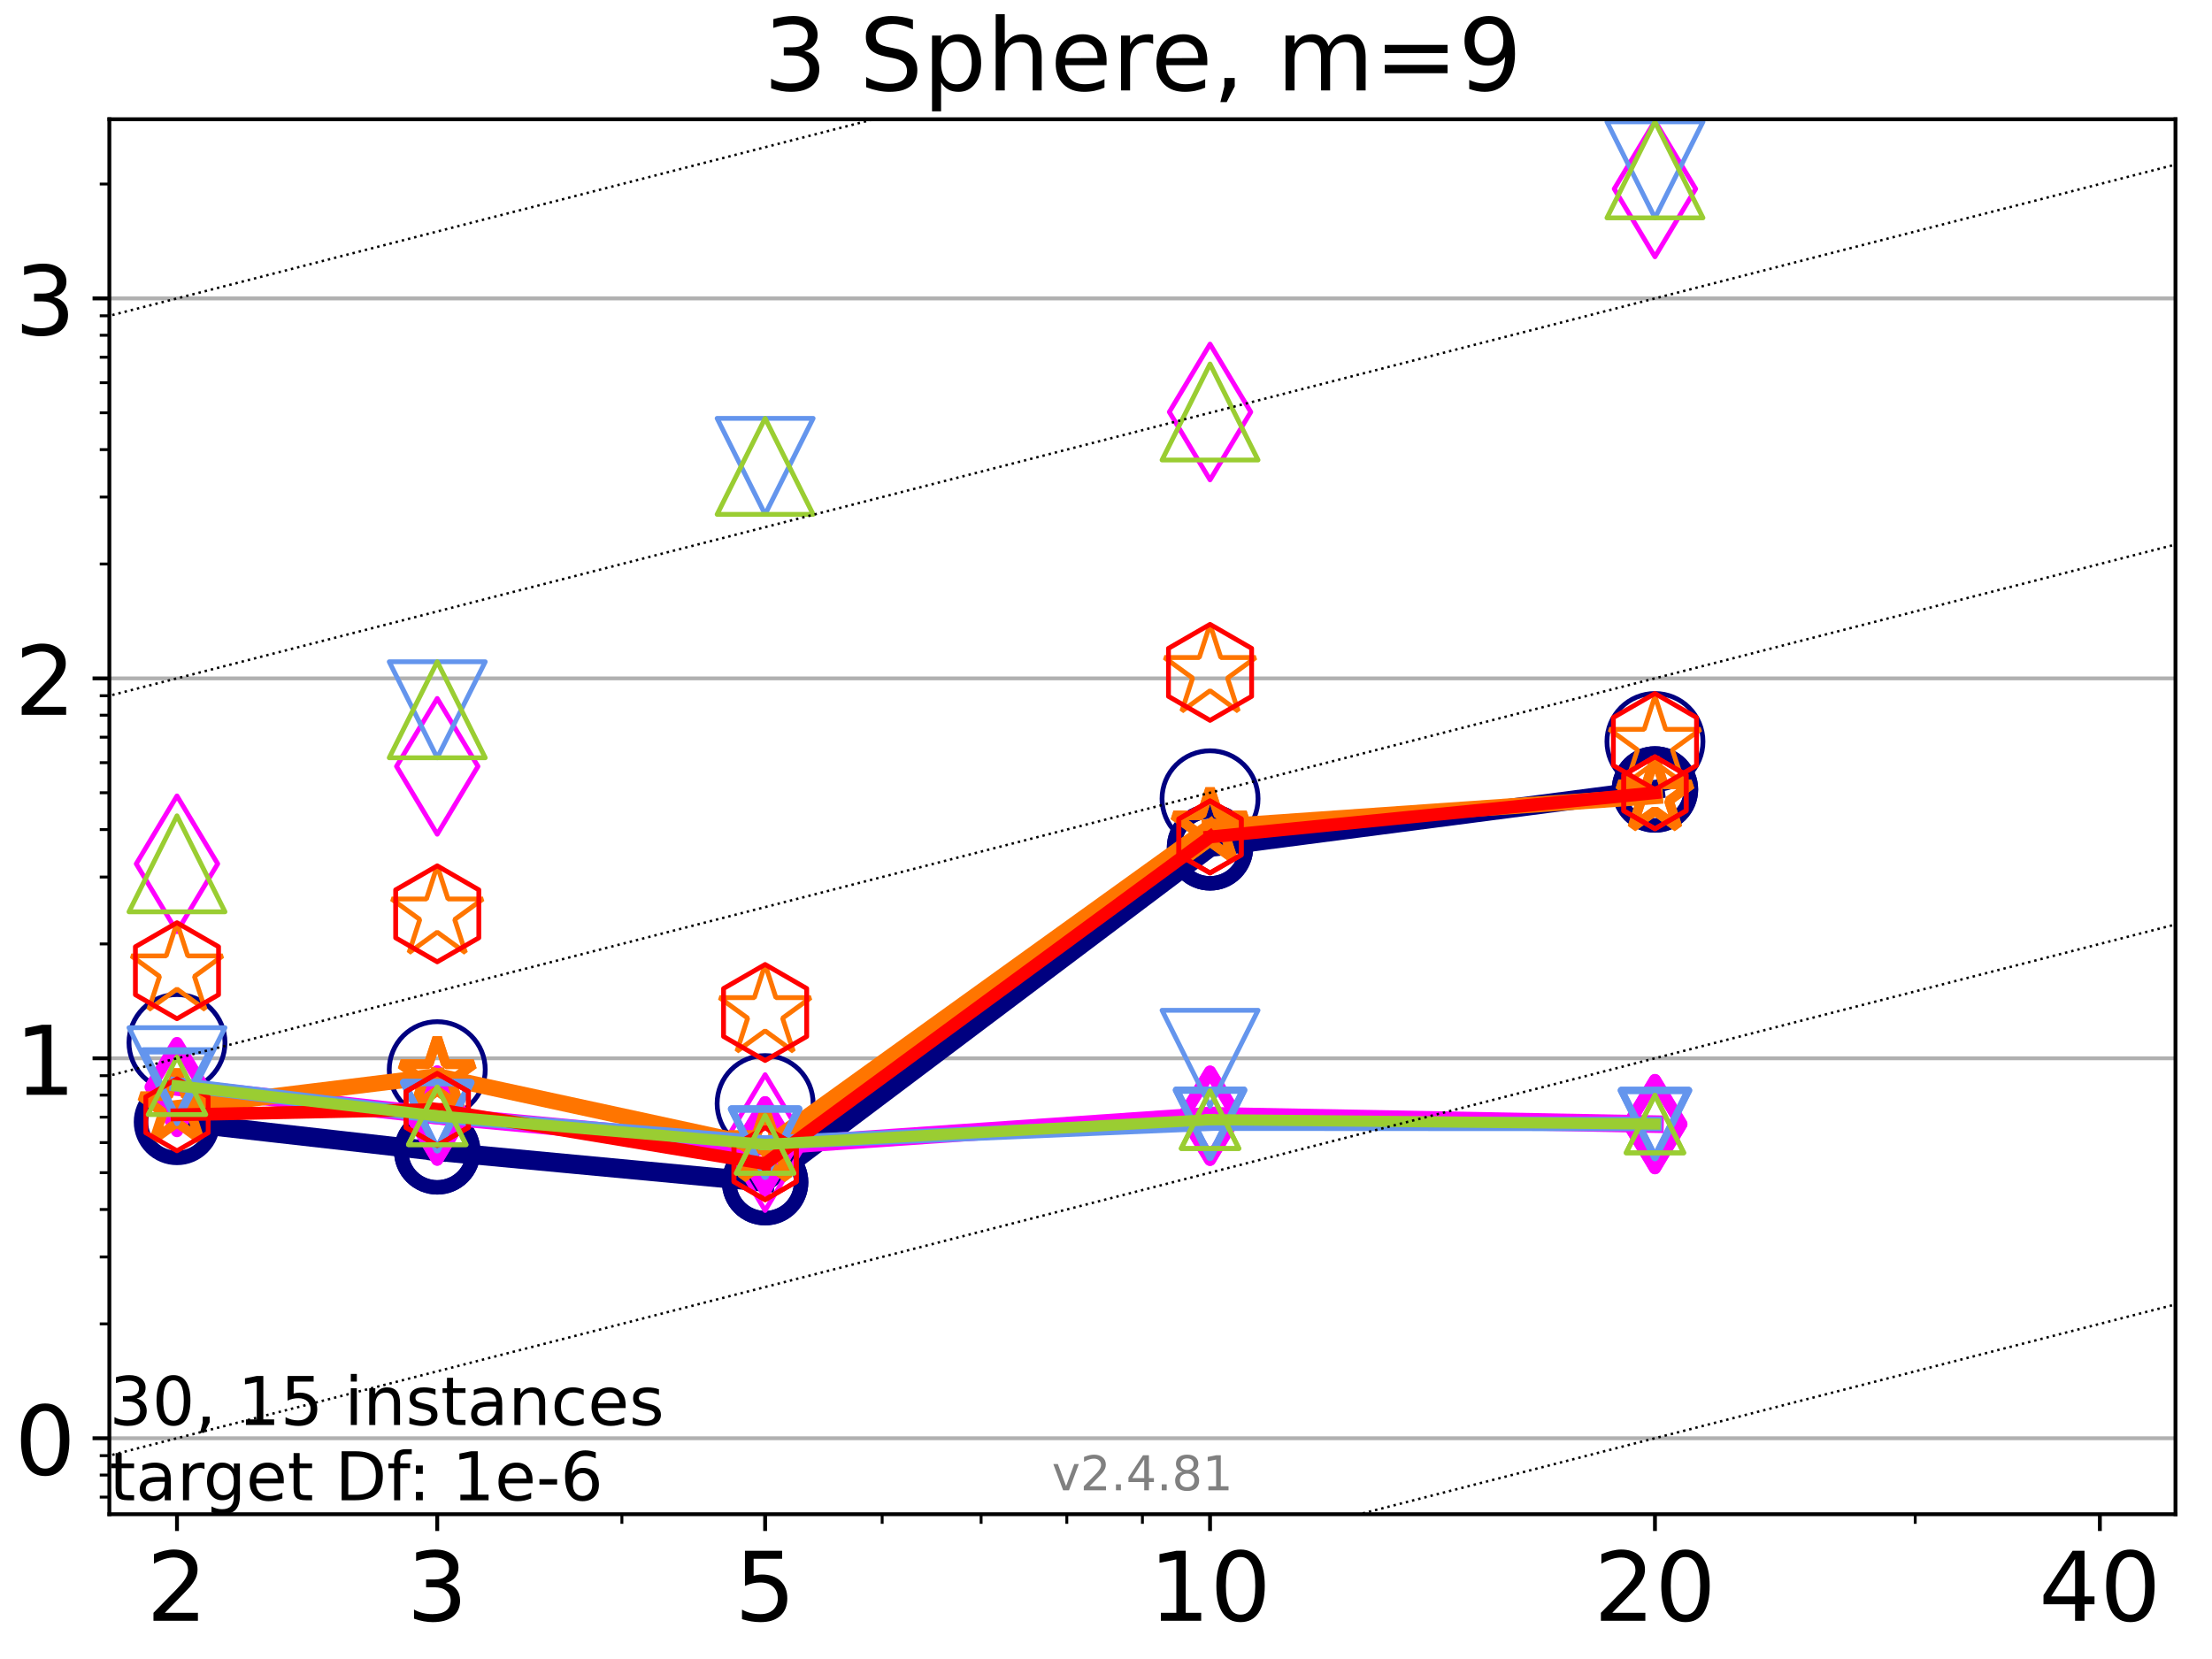 <?xml version="1.0" encoding="utf-8" standalone="no"?>
<!DOCTYPE svg PUBLIC "-//W3C//DTD SVG 1.1//EN"
  "http://www.w3.org/Graphics/SVG/1.1/DTD/svg11.dtd">
<!-- Created with matplotlib (https://matplotlib.org/) -->
<svg height="345.6pt" version="1.1" viewBox="0 0 460.8 345.6" width="460.8pt" xmlns="http://www.w3.org/2000/svg" xmlns:xlink="http://www.w3.org/1999/xlink">
 <defs>
  <style type="text/css">*{stroke-linecap:butt;stroke-linejoin:round;}</style>
 </defs>
 <g id="figure_1">
  <g id="patch_1">
   <path d="M 0 345.6 
L 460.8 345.6 
L 460.8 0 
L 0 0 
z
" style="fill:#ffffff;"/>
  </g>
  <g id="axes_1">
   <g id="patch_2">
    <path d="M 22.78 315.44 
L 453.192 315.44 
L 453.192 24.84 
L 22.78 24.84 
z
" style="fill:#ffffff;"/>
   </g>
   <g id="matplotlib.axis_1">
    <g id="xtick_1">
     <g id="line2d_1">
      <defs>
       <path d="M 0 0 
L 0 3.5 
" id="m323a5ed7ff" style="stroke:#000000;stroke-width:0.8;"/>
      </defs>
      <g>
       <use style="stroke:#000000;stroke-width:0.8;" x="36.868" xlink:href="#m323a5ed7ff" y="315.44"/>
      </g>
     </g>
     <g id="text_1">
      <!-- 2 -->
      <g transform="translate(30.506 337.637)scale(0.2 -0.2)">
       <defs>
        <path d="M 19.188 8.297 
L 53.609 8.297 
L 53.609 0 
L 7.328 0 
L 7.328 8.297 
Q 12.938 14.109 22.625 23.891 
Q 32.328 33.688 34.812 36.531 
Q 39.547 41.844 41.422 45.531 
Q 43.312 49.219 43.312 52.781 
Q 43.312 58.594 39.234 62.25 
Q 35.156 65.922 28.609 65.922 
Q 23.969 65.922 18.812 64.312 
Q 13.672 62.703 7.812 59.422 
L 7.812 69.391 
Q 13.766 71.781 18.938 73 
Q 24.125 74.219 28.422 74.219 
Q 39.75 74.219 46.484 68.547 
Q 53.219 62.891 53.219 53.422 
Q 53.219 48.922 51.531 44.891 
Q 49.859 40.875 45.406 35.406 
Q 44.188 33.984 37.641 27.219 
Q 31.109 20.453 19.188 8.297 
z
" id="DejaVuSans-50"/>
       </defs>
       <use xlink:href="#DejaVuSans-50"/>
      </g>
     </g>
    </g>
    <g id="xtick_2">
     <g id="line2d_2">
      <g>
       <use style="stroke:#000000;stroke-width:0.8;" x="91.085" xlink:href="#m323a5ed7ff" y="315.44"/>
      </g>
     </g>
     <g id="text_2">
      <!-- 3 -->
      <g transform="translate(84.723 337.637)scale(0.2 -0.2)">
       <defs>
        <path d="M 40.578 39.312 
Q 47.656 37.797 51.625 33 
Q 55.609 28.219 55.609 21.188 
Q 55.609 10.406 48.188 4.484 
Q 40.766 -1.422 27.094 -1.422 
Q 22.516 -1.422 17.656 -0.516 
Q 12.797 0.391 7.625 2.203 
L 7.625 11.719 
Q 11.719 9.328 16.594 8.109 
Q 21.484 6.891 26.812 6.891 
Q 36.078 6.891 40.938 10.547 
Q 45.797 14.203 45.797 21.188 
Q 45.797 27.641 41.281 31.266 
Q 36.766 34.906 28.719 34.906 
L 20.219 34.906 
L 20.219 43.016 
L 29.109 43.016 
Q 36.375 43.016 40.234 45.922 
Q 44.094 48.828 44.094 54.297 
Q 44.094 59.906 40.109 62.906 
Q 36.141 65.922 28.719 65.922 
Q 24.656 65.922 20.016 65.031 
Q 15.375 64.156 9.812 62.312 
L 9.812 71.094 
Q 15.438 72.656 20.344 73.438 
Q 25.25 74.219 29.594 74.219 
Q 40.828 74.219 47.359 69.109 
Q 53.906 64.016 53.906 55.328 
Q 53.906 49.266 50.438 45.094 
Q 46.969 40.922 40.578 39.312 
z
" id="DejaVuSans-51"/>
       </defs>
       <use xlink:href="#DejaVuSans-51"/>
      </g>
     </g>
    </g>
    <g id="xtick_3">
     <g id="line2d_3">
      <g>
       <use style="stroke:#000000;stroke-width:0.8;" x="159.39" xlink:href="#m323a5ed7ff" y="315.44"/>
      </g>
     </g>
     <g id="text_3">
      <!-- 5 -->
      <g transform="translate(153.028 337.637)scale(0.2 -0.2)">
       <defs>
        <path d="M 10.797 72.906 
L 49.516 72.906 
L 49.516 64.594 
L 19.828 64.594 
L 19.828 46.734 
Q 21.969 47.469 24.109 47.828 
Q 26.266 48.188 28.422 48.188 
Q 40.625 48.188 47.75 41.5 
Q 54.891 34.812 54.891 23.391 
Q 54.891 11.625 47.562 5.094 
Q 40.234 -1.422 26.906 -1.422 
Q 22.312 -1.422 17.547 -0.641 
Q 12.797 0.141 7.719 1.703 
L 7.719 11.625 
Q 12.109 9.234 16.797 8.062 
Q 21.484 6.891 26.703 6.891 
Q 35.156 6.891 40.078 11.328 
Q 45.016 15.766 45.016 23.391 
Q 45.016 31 40.078 35.438 
Q 35.156 39.891 26.703 39.891 
Q 22.75 39.891 18.812 39.016 
Q 14.891 38.141 10.797 36.281 
z
" id="DejaVuSans-53"/>
       </defs>
       <use xlink:href="#DejaVuSans-53"/>
      </g>
     </g>
    </g>
    <g id="xtick_4">
     <g id="line2d_4">
      <g>
       <use style="stroke:#000000;stroke-width:0.8;" x="252.074" xlink:href="#m323a5ed7ff" y="315.44"/>
      </g>
     </g>
     <g id="text_4">
      <!-- 10 -->
      <g transform="translate(239.349 337.637)scale(0.2 -0.2)">
       <defs>
        <path d="M 12.406 8.297 
L 28.516 8.297 
L 28.516 63.922 
L 10.984 60.406 
L 10.984 69.391 
L 28.422 72.906 
L 38.281 72.906 
L 38.281 8.297 
L 54.391 8.297 
L 54.391 0 
L 12.406 0 
z
" id="DejaVuSans-49"/>
        <path d="M 31.781 66.406 
Q 24.172 66.406 20.328 58.906 
Q 16.5 51.422 16.5 36.375 
Q 16.5 21.391 20.328 13.891 
Q 24.172 6.391 31.781 6.391 
Q 39.453 6.391 43.281 13.891 
Q 47.125 21.391 47.125 36.375 
Q 47.125 51.422 43.281 58.906 
Q 39.453 66.406 31.781 66.406 
z
M 31.781 74.219 
Q 44.047 74.219 50.516 64.516 
Q 56.984 54.828 56.984 36.375 
Q 56.984 17.969 50.516 8.266 
Q 44.047 -1.422 31.781 -1.422 
Q 19.531 -1.422 13.062 8.266 
Q 6.594 17.969 6.594 36.375 
Q 6.594 54.828 13.062 64.516 
Q 19.531 74.219 31.781 74.219 
z
" id="DejaVuSans-48"/>
       </defs>
       <use xlink:href="#DejaVuSans-49"/>
       <use x="63.623" xlink:href="#DejaVuSans-48"/>
      </g>
     </g>
    </g>
    <g id="xtick_5">
     <g id="line2d_5">
      <g>
       <use style="stroke:#000000;stroke-width:0.8;" x="344.758" xlink:href="#m323a5ed7ff" y="315.44"/>
      </g>
     </g>
     <g id="text_5">
      <!-- 20 -->
      <g transform="translate(332.033 337.637)scale(0.2 -0.2)">
       <use xlink:href="#DejaVuSans-50"/>
       <use x="63.623" xlink:href="#DejaVuSans-48"/>
      </g>
     </g>
    </g>
    <g id="xtick_6">
     <g id="line2d_6">
      <g>
       <use style="stroke:#000000;stroke-width:0.8;" x="437.443" xlink:href="#m323a5ed7ff" y="315.44"/>
      </g>
     </g>
     <g id="text_6">
      <!-- 40 -->
      <g transform="translate(424.718 337.637)scale(0.2 -0.2)">
       <defs>
        <path d="M 37.797 64.312 
L 12.891 25.391 
L 37.797 25.391 
z
M 35.203 72.906 
L 47.609 72.906 
L 47.609 25.391 
L 58.016 25.391 
L 58.016 17.188 
L 47.609 17.188 
L 47.609 0 
L 37.797 0 
L 37.797 17.188 
L 4.891 17.188 
L 4.891 26.703 
z
" id="DejaVuSans-52"/>
       </defs>
       <use xlink:href="#DejaVuSans-52"/>
       <use x="63.623" xlink:href="#DejaVuSans-48"/>
      </g>
     </g>
    </g>
    <g id="xtick_7">
     <g id="line2d_7">
      <defs>
       <path d="M 0 0 
L 0 2 
" id="mf426cc358d" style="stroke:#000000;stroke-width:0.6;"/>
      </defs>
      <g>
       <use style="stroke:#000000;stroke-width:0.6;" x="129.552" xlink:href="#mf426cc358d" y="315.44"/>
      </g>
     </g>
    </g>
    <g id="xtick_8">
     <g id="line2d_8">
      <g>
       <use style="stroke:#000000;stroke-width:0.6;" x="183.769" xlink:href="#mf426cc358d" y="315.44"/>
      </g>
     </g>
    </g>
    <g id="xtick_9">
     <g id="line2d_9">
      <g>
       <use style="stroke:#000000;stroke-width:0.6;" x="204.381" xlink:href="#mf426cc358d" y="315.44"/>
      </g>
     </g>
    </g>
    <g id="xtick_10">
     <g id="line2d_10">
      <g>
       <use style="stroke:#000000;stroke-width:0.6;" x="222.237" xlink:href="#mf426cc358d" y="315.44"/>
      </g>
     </g>
    </g>
    <g id="xtick_11">
     <g id="line2d_11">
      <g>
       <use style="stroke:#000000;stroke-width:0.6;" x="237.986" xlink:href="#mf426cc358d" y="315.44"/>
      </g>
     </g>
    </g>
    <g id="xtick_12">
     <g id="line2d_12">
      <g>
       <use style="stroke:#000000;stroke-width:0.6;" x="398.975" xlink:href="#mf426cc358d" y="315.44"/>
      </g>
     </g>
    </g>
   </g>
   <g id="matplotlib.axis_2">
    <g id="ytick_1">
     <g id="line2d_13">
      <path clip-path="url(#pbd80952f39)" d="M 22.78 299.61 
L 453.192 299.61 
" style="fill:none;stroke:#b0b0b0;stroke-linecap:square;stroke-width:0.8;"/>
     </g>
     <g id="line2d_14">
      <defs>
       <path d="M 0 0 
L -3.5 0 
" id="m8d341c48cf" style="stroke:#000000;stroke-width:0.8;"/>
      </defs>
      <g>
       <use style="stroke:#000000;stroke-width:0.8;" x="22.78" xlink:href="#m8d341c48cf" y="299.61"/>
      </g>
     </g>
     <g id="text_7">
      <!-- 0 -->
      <g transform="translate(3.055 307.209)scale(0.2 -0.2)">
       <use xlink:href="#DejaVuSans-48"/>
      </g>
     </g>
    </g>
    <g id="ytick_2">
     <g id="line2d_15">
      <path clip-path="url(#pbd80952f39)" d="M 22.78 220.462 
L 453.192 220.462 
" style="fill:none;stroke:#b0b0b0;stroke-linecap:square;stroke-width:0.8;"/>
     </g>
     <g id="line2d_16">
      <g>
       <use style="stroke:#000000;stroke-width:0.8;" x="22.78" xlink:href="#m8d341c48cf" y="220.462"/>
      </g>
     </g>
     <g id="text_8">
      <!-- 1 -->
      <g transform="translate(3.055 228.06)scale(0.2 -0.2)">
       <use xlink:href="#DejaVuSans-49"/>
      </g>
     </g>
    </g>
    <g id="ytick_3">
     <g id="line2d_17">
      <path clip-path="url(#pbd80952f39)" d="M 22.78 141.314 
L 453.192 141.314 
" style="fill:none;stroke:#b0b0b0;stroke-linecap:square;stroke-width:0.8;"/>
     </g>
     <g id="line2d_18">
      <g>
       <use style="stroke:#000000;stroke-width:0.8;" x="22.78" xlink:href="#m8d341c48cf" y="141.314"/>
      </g>
     </g>
     <g id="text_9">
      <!-- 2 -->
      <g transform="translate(3.055 148.912)scale(0.2 -0.2)">
       <use xlink:href="#DejaVuSans-50"/>
      </g>
     </g>
    </g>
    <g id="ytick_4">
     <g id="line2d_19">
      <path clip-path="url(#pbd80952f39)" d="M 22.78 62.165 
L 453.192 62.165 
" style="fill:none;stroke:#b0b0b0;stroke-linecap:square;stroke-width:0.8;"/>
     </g>
     <g id="line2d_20">
      <g>
       <use style="stroke:#000000;stroke-width:0.8;" x="22.78" xlink:href="#m8d341c48cf" y="62.165"/>
      </g>
     </g>
     <g id="text_10">
      <!-- 3 -->
      <g transform="translate(3.055 69.764)scale(0.2 -0.2)">
       <use xlink:href="#DejaVuSans-51"/>
      </g>
     </g>
    </g>
    <g id="ytick_5">
     <g id="line2d_21">
      <defs>
       <path d="M 0 0 
L -2 0 
" id="me64c5ce3df" style="stroke:#000000;stroke-width:0.6;"/>
      </defs>
      <g>
       <use style="stroke:#000000;stroke-width:0.6;" x="22.78" xlink:href="#me64c5ce3df" y="311.871"/>
      </g>
     </g>
    </g>
    <g id="ytick_6">
     <g id="line2d_22">
      <g>
       <use style="stroke:#000000;stroke-width:0.6;" x="22.78" xlink:href="#me64c5ce3df" y="307.281"/>
      </g>
     </g>
    </g>
    <g id="ytick_7">
     <g id="line2d_23">
      <g>
       <use style="stroke:#000000;stroke-width:0.6;" x="22.78" xlink:href="#me64c5ce3df" y="303.232"/>
      </g>
     </g>
    </g>
    <g id="ytick_8">
     <g id="line2d_24">
      <g>
       <use style="stroke:#000000;stroke-width:0.6;" x="22.78" xlink:href="#me64c5ce3df" y="275.784"/>
      </g>
     </g>
    </g>
    <g id="ytick_9">
     <g id="line2d_25">
      <g>
       <use style="stroke:#000000;stroke-width:0.6;" x="22.78" xlink:href="#me64c5ce3df" y="261.847"/>
      </g>
     </g>
    </g>
    <g id="ytick_10">
     <g id="line2d_26">
      <g>
       <use style="stroke:#000000;stroke-width:0.6;" x="22.78" xlink:href="#me64c5ce3df" y="251.958"/>
      </g>
     </g>
    </g>
    <g id="ytick_11">
     <g id="line2d_27">
      <g>
       <use style="stroke:#000000;stroke-width:0.6;" x="22.78" xlink:href="#me64c5ce3df" y="244.288"/>
      </g>
     </g>
    </g>
    <g id="ytick_12">
     <g id="line2d_28">
      <g>
       <use style="stroke:#000000;stroke-width:0.6;" x="22.78" xlink:href="#me64c5ce3df" y="238.021"/>
      </g>
     </g>
    </g>
    <g id="ytick_13">
     <g id="line2d_29">
      <g>
       <use style="stroke:#000000;stroke-width:0.6;" x="22.78" xlink:href="#me64c5ce3df" y="232.722"/>
      </g>
     </g>
    </g>
    <g id="ytick_14">
     <g id="line2d_30">
      <g>
       <use style="stroke:#000000;stroke-width:0.6;" x="22.78" xlink:href="#me64c5ce3df" y="228.132"/>
      </g>
     </g>
    </g>
    <g id="ytick_15">
     <g id="line2d_31">
      <g>
       <use style="stroke:#000000;stroke-width:0.6;" x="22.78" xlink:href="#me64c5ce3df" y="224.084"/>
      </g>
     </g>
    </g>
    <g id="ytick_16">
     <g id="line2d_32">
      <g>
       <use style="stroke:#000000;stroke-width:0.6;" x="22.78" xlink:href="#me64c5ce3df" y="196.636"/>
      </g>
     </g>
    </g>
    <g id="ytick_17">
     <g id="line2d_33">
      <g>
       <use style="stroke:#000000;stroke-width:0.6;" x="22.78" xlink:href="#me64c5ce3df" y="182.699"/>
      </g>
     </g>
    </g>
    <g id="ytick_18">
     <g id="line2d_34">
      <g>
       <use style="stroke:#000000;stroke-width:0.6;" x="22.78" xlink:href="#me64c5ce3df" y="172.81"/>
      </g>
     </g>
    </g>
    <g id="ytick_19">
     <g id="line2d_35">
      <g>
       <use style="stroke:#000000;stroke-width:0.6;" x="22.78" xlink:href="#me64c5ce3df" y="165.14"/>
      </g>
     </g>
    </g>
    <g id="ytick_20">
     <g id="line2d_36">
      <g>
       <use style="stroke:#000000;stroke-width:0.6;" x="22.78" xlink:href="#me64c5ce3df" y="158.873"/>
      </g>
     </g>
    </g>
    <g id="ytick_21">
     <g id="line2d_37">
      <g>
       <use style="stroke:#000000;stroke-width:0.6;" x="22.78" xlink:href="#me64c5ce3df" y="153.574"/>
      </g>
     </g>
    </g>
    <g id="ytick_22">
     <g id="line2d_38">
      <g>
       <use style="stroke:#000000;stroke-width:0.6;" x="22.78" xlink:href="#me64c5ce3df" y="148.984"/>
      </g>
     </g>
    </g>
    <g id="ytick_23">
     <g id="line2d_39">
      <g>
       <use style="stroke:#000000;stroke-width:0.6;" x="22.78" xlink:href="#me64c5ce3df" y="144.935"/>
      </g>
     </g>
    </g>
    <g id="ytick_24">
     <g id="line2d_40">
      <g>
       <use style="stroke:#000000;stroke-width:0.6;" x="22.78" xlink:href="#me64c5ce3df" y="117.488"/>
      </g>
     </g>
    </g>
    <g id="ytick_25">
     <g id="line2d_41">
      <g>
       <use style="stroke:#000000;stroke-width:0.6;" x="22.78" xlink:href="#me64c5ce3df" y="103.55"/>
      </g>
     </g>
    </g>
    <g id="ytick_26">
     <g id="line2d_42">
      <g>
       <use style="stroke:#000000;stroke-width:0.6;" x="22.78" xlink:href="#me64c5ce3df" y="93.662"/>
      </g>
     </g>
    </g>
    <g id="ytick_27">
     <g id="line2d_43">
      <g>
       <use style="stroke:#000000;stroke-width:0.6;" x="22.78" xlink:href="#me64c5ce3df" y="85.991"/>
      </g>
     </g>
    </g>
    <g id="ytick_28">
     <g id="line2d_44">
      <g>
       <use style="stroke:#000000;stroke-width:0.6;" x="22.78" xlink:href="#me64c5ce3df" y="79.724"/>
      </g>
     </g>
    </g>
    <g id="ytick_29">
     <g id="line2d_45">
      <g>
       <use style="stroke:#000000;stroke-width:0.6;" x="22.78" xlink:href="#me64c5ce3df" y="74.426"/>
      </g>
     </g>
    </g>
    <g id="ytick_30">
     <g id="line2d_46">
      <g>
       <use style="stroke:#000000;stroke-width:0.6;" x="22.78" xlink:href="#me64c5ce3df" y="69.836"/>
      </g>
     </g>
    </g>
    <g id="ytick_31">
     <g id="line2d_47">
      <g>
       <use style="stroke:#000000;stroke-width:0.6;" x="22.78" xlink:href="#me64c5ce3df" y="65.787"/>
      </g>
     </g>
    </g>
    <g id="ytick_32">
     <g id="line2d_48">
      <g>
       <use style="stroke:#000000;stroke-width:0.6;" x="22.78" xlink:href="#me64c5ce3df" y="38.339"/>
      </g>
     </g>
    </g>
   </g>
   <g id="line2d_49">
    <path clip-path="url(#pbd80952f39)" d="M 36.868 233.719 
L 91.085 239.851 
" style="fill:none;stroke:#000080;stroke-linecap:square;stroke-width:4;"/>
    <defs>
     <path d="M 0 7.5 
C 1.989 7.5 3.897 6.71 5.303 5.303 
C 6.71 3.897 7.5 1.989 7.5 0 
C 7.5 -1.989 6.71 -3.897 5.303 -5.303 
C 3.897 -6.71 1.989 -7.5 0 -7.5 
C -1.989 -7.5 -3.897 -6.71 -5.303 -5.303 
C -6.71 -3.897 -7.5 -1.989 -7.5 0 
C -7.5 1.989 -6.71 3.897 -5.303 5.303 
C -3.897 6.71 -1.989 7.5 0 7.5 
z
" id="m4b2f122327" style="stroke:#000080;stroke-width:3;"/>
    </defs>
    <g clip-path="url(#pbd80952f39)">
     <use style="fill-opacity:0;stroke:#000080;stroke-width:3;" x="36.868" xlink:href="#m4b2f122327" y="233.719"/>
     <use style="fill-opacity:0;stroke:#000080;stroke-width:3;" x="91.085" xlink:href="#m4b2f122327" y="239.851"/>
    </g>
   </g>
   <g id="line2d_50">
    <path clip-path="url(#pbd80952f39)" d="M 91.085 239.851 
L 159.39 246.269 
" style="fill:none;stroke:#000080;stroke-linecap:square;stroke-width:4;"/>
    <g clip-path="url(#pbd80952f39)">
     <use style="fill-opacity:0;stroke:#000080;stroke-width:3;" x="91.085" xlink:href="#m4b2f122327" y="239.851"/>
     <use style="fill-opacity:0;stroke:#000080;stroke-width:3;" x="159.39" xlink:href="#m4b2f122327" y="246.269"/>
    </g>
   </g>
   <g id="line2d_51">
    <path clip-path="url(#pbd80952f39)" d="M 159.39 246.269 
L 252.074 176.521 
" style="fill:none;stroke:#000080;stroke-linecap:square;stroke-width:4;"/>
    <g clip-path="url(#pbd80952f39)">
     <use style="fill-opacity:0;stroke:#000080;stroke-width:3;" x="159.39" xlink:href="#m4b2f122327" y="246.269"/>
     <use style="fill-opacity:0;stroke:#000080;stroke-width:3;" x="252.074" xlink:href="#m4b2f122327" y="176.521"/>
    </g>
   </g>
   <g id="line2d_52">
    <path clip-path="url(#pbd80952f39)" d="M 252.074 176.521 
L 344.758 164.455 
" style="fill:none;stroke:#000080;stroke-linecap:square;stroke-width:4;"/>
    <g clip-path="url(#pbd80952f39)">
     <use style="fill-opacity:0;stroke:#000080;stroke-width:3;" x="252.074" xlink:href="#m4b2f122327" y="176.521"/>
     <use style="fill-opacity:0;stroke:#000080;stroke-width:3;" x="344.758" xlink:href="#m4b2f122327" y="164.455"/>
    </g>
   </g>
   <g id="line2d_53">
    <path clip-path="url(#pbd80952f39)" d="M 344.758 164.455 
" style="fill:none;stroke:#000080;stroke-linecap:square;stroke-width:4;"/>
    <g clip-path="url(#pbd80952f39)">
     <use style="fill-opacity:0;stroke:#000080;stroke-width:3;" x="344.758" xlink:href="#m4b2f122327" y="164.455"/>
    </g>
   </g>
   <g id="line2d_54"/>
   <g id="line2d_55">
    <defs>
     <path d="M 0 10 
C 2.652 10 5.196 8.946 7.071 7.071 
C 8.946 5.196 10 2.652 10 0 
C 10 -2.652 8.946 -5.196 7.071 -7.071 
C 5.196 -8.946 2.652 -10 0 -10 
C -2.652 -10 -5.196 -8.946 -7.071 -7.071 
C -8.946 -5.196 -10 -2.652 -10 0 
C -10 2.652 -8.946 5.196 -7.071 7.071 
C -5.196 8.946 -2.652 10 0 10 
z
" id="m57fe10a2cf" style="stroke:#000080;"/>
    </defs>
    <g clip-path="url(#pbd80952f39)">
     <use style="fill-opacity:0;stroke:#000080;" x="36.868" xlink:href="#m57fe10a2cf" y="217.186"/>
     <use style="fill-opacity:0;stroke:#000080;" x="91.085" xlink:href="#m57fe10a2cf" y="222.834"/>
     <use style="fill-opacity:0;stroke:#000080;" x="159.39" xlink:href="#m57fe10a2cf" y="229.895"/>
     <use style="fill-opacity:0;stroke:#000080;" x="252.074" xlink:href="#m57fe10a2cf" y="166.4"/>
     <use style="fill-opacity:0;stroke:#000080;" x="344.758" xlink:href="#m57fe10a2cf" y="154.469"/>
    </g>
   </g>
   <g id="line2d_56">
    <path clip-path="url(#pbd80952f39)" d="M 36.868 226.455 
L 91.085 232.396 
" style="fill:none;stroke:#ff00ff;stroke-linecap:square;stroke-width:3.667;"/>
    <defs>
     <path d="M -0 9.192 
L 5.515 0 
L 0 -9.192 
L -5.515 -0 
z
" id="m598b00d237" style="stroke:#ff00ff;stroke-linejoin:miter;stroke-width:2.5;"/>
    </defs>
    <g clip-path="url(#pbd80952f39)">
     <use style="fill-opacity:0;stroke:#ff00ff;stroke-linejoin:miter;stroke-width:2.5;" x="36.868" xlink:href="#m598b00d237" y="226.455"/>
     <use style="fill-opacity:0;stroke:#ff00ff;stroke-linejoin:miter;stroke-width:2.5;" x="91.085" xlink:href="#m598b00d237" y="232.396"/>
    </g>
   </g>
   <g id="line2d_57">
    <path clip-path="url(#pbd80952f39)" d="M 91.085 232.396 
L 159.39 238.793 
" style="fill:none;stroke:#ff00ff;stroke-linecap:square;stroke-width:3.667;"/>
    <g clip-path="url(#pbd80952f39)">
     <use style="fill-opacity:0;stroke:#ff00ff;stroke-linejoin:miter;stroke-width:2.5;" x="91.085" xlink:href="#m598b00d237" y="232.396"/>
     <use style="fill-opacity:0;stroke:#ff00ff;stroke-linejoin:miter;stroke-width:2.5;" x="159.39" xlink:href="#m598b00d237" y="238.793"/>
    </g>
   </g>
   <g id="line2d_58">
    <path clip-path="url(#pbd80952f39)" d="M 159.39 238.793 
L 252.074 232.429 
" style="fill:none;stroke:#ff00ff;stroke-linecap:square;stroke-width:3.667;"/>
    <g clip-path="url(#pbd80952f39)">
     <use style="fill-opacity:0;stroke:#ff00ff;stroke-linejoin:miter;stroke-width:2.5;" x="159.39" xlink:href="#m598b00d237" y="238.793"/>
     <use style="fill-opacity:0;stroke:#ff00ff;stroke-linejoin:miter;stroke-width:2.5;" x="252.074" xlink:href="#m598b00d237" y="232.429"/>
    </g>
   </g>
   <g id="line2d_59">
    <path clip-path="url(#pbd80952f39)" d="M 252.074 232.429 
L 344.758 234.177 
" style="fill:none;stroke:#ff00ff;stroke-linecap:square;stroke-width:3.667;"/>
    <g clip-path="url(#pbd80952f39)">
     <use style="fill-opacity:0;stroke:#ff00ff;stroke-linejoin:miter;stroke-width:2.5;" x="252.074" xlink:href="#m598b00d237" y="232.429"/>
     <use style="fill-opacity:0;stroke:#ff00ff;stroke-linejoin:miter;stroke-width:2.5;" x="344.758" xlink:href="#m598b00d237" y="234.177"/>
    </g>
   </g>
   <g id="line2d_60">
    <path clip-path="url(#pbd80952f39)" d="M 344.758 234.177 
" style="fill:none;stroke:#ff00ff;stroke-linecap:square;stroke-width:3.667;"/>
    <g clip-path="url(#pbd80952f39)">
     <use style="fill-opacity:0;stroke:#ff00ff;stroke-linejoin:miter;stroke-width:2.5;" x="344.758" xlink:href="#m598b00d237" y="234.177"/>
    </g>
   </g>
   <g id="line2d_61"/>
   <g id="line2d_62">
    <defs>
     <path d="M -0 14.142 
L 8.485 0 
L -0 -14.142 
L -8.485 -0 
z
" id="mde08714ca6" style="stroke:#ff00ff;stroke-linejoin:miter;"/>
    </defs>
    <g clip-path="url(#pbd80952f39)">
     <use style="fill-opacity:0;stroke:#ff00ff;stroke-linejoin:miter;" x="36.868" xlink:href="#mde08714ca6" y="179.947"/>
     <use style="fill-opacity:0;stroke:#ff00ff;stroke-linejoin:miter;" x="91.085" xlink:href="#mde08714ca6" y="159.645"/>
     <use style="fill-opacity:0;stroke:#ff00ff;stroke-linejoin:miter;" x="159.39" xlink:href="#mde08714ca6" y="238.021"/>
     <use style="fill-opacity:0;stroke:#ff00ff;stroke-linejoin:miter;" x="252.074" xlink:href="#mde08714ca6" y="85.827"/>
     <use style="fill-opacity:0;stroke:#ff00ff;stroke-linejoin:miter;" x="344.758" xlink:href="#mde08714ca6" y="39.346"/>
    </g>
   </g>
   <g id="line2d_63">
    <path clip-path="url(#pbd80952f39)" d="M 36.868 230.812 
L 91.085 224.169 
" style="fill:none;stroke:#ff7500;stroke-linecap:square;stroke-width:3.333;"/>
    <defs>
     <path d="M 0 -8 
L -1.796 -2.472 
L -7.608 -2.472 
L -2.906 0.944 
L -4.702 6.472 
L -0 3.056 
L 4.702 6.472 
L 2.906 0.944 
L 7.608 -2.472 
L 1.796 -2.472 
z
" id="m8b1b506c75" style="stroke:#ff7500;stroke-linejoin:bevel;stroke-width:2;"/>
    </defs>
    <g clip-path="url(#pbd80952f39)">
     <use style="fill-opacity:0;stroke:#ff7500;stroke-linejoin:bevel;stroke-width:2;" x="36.868" xlink:href="#m8b1b506c75" y="230.812"/>
     <use style="fill-opacity:0;stroke:#ff7500;stroke-linejoin:bevel;stroke-width:2;" x="91.085" xlink:href="#m8b1b506c75" y="224.169"/>
    </g>
   </g>
   <g id="line2d_64">
    <path clip-path="url(#pbd80952f39)" d="M 91.085 224.169 
L 159.39 238.95 
" style="fill:none;stroke:#ff7500;stroke-linecap:square;stroke-width:3.333;"/>
    <g clip-path="url(#pbd80952f39)">
     <use style="fill-opacity:0;stroke:#ff7500;stroke-linejoin:bevel;stroke-width:2;" x="91.085" xlink:href="#m8b1b506c75" y="224.169"/>
     <use style="fill-opacity:0;stroke:#ff7500;stroke-linejoin:bevel;stroke-width:2;" x="159.39" xlink:href="#m8b1b506c75" y="238.95"/>
    </g>
   </g>
   <g id="line2d_65">
    <path clip-path="url(#pbd80952f39)" d="M 159.39 238.95 
L 252.074 172.304 
" style="fill:none;stroke:#ff7500;stroke-linecap:square;stroke-width:3.333;"/>
    <g clip-path="url(#pbd80952f39)">
     <use style="fill-opacity:0;stroke:#ff7500;stroke-linejoin:bevel;stroke-width:2;" x="159.39" xlink:href="#m8b1b506c75" y="238.95"/>
     <use style="fill-opacity:0;stroke:#ff7500;stroke-linejoin:bevel;stroke-width:2;" x="252.074" xlink:href="#m8b1b506c75" y="172.304"/>
    </g>
   </g>
   <g id="line2d_66">
    <path clip-path="url(#pbd80952f39)" d="M 252.074 172.304 
L 344.758 165.867 
" style="fill:none;stroke:#ff7500;stroke-linecap:square;stroke-width:3.333;"/>
    <g clip-path="url(#pbd80952f39)">
     <use style="fill-opacity:0;stroke:#ff7500;stroke-linejoin:bevel;stroke-width:2;" x="252.074" xlink:href="#m8b1b506c75" y="172.304"/>
     <use style="fill-opacity:0;stroke:#ff7500;stroke-linejoin:bevel;stroke-width:2;" x="344.758" xlink:href="#m8b1b506c75" y="165.867"/>
    </g>
   </g>
   <g id="line2d_67">
    <path clip-path="url(#pbd80952f39)" d="M 344.758 165.867 
" style="fill:none;stroke:#ff7500;stroke-linecap:square;stroke-width:3.333;"/>
    <g clip-path="url(#pbd80952f39)">
     <use style="fill-opacity:0;stroke:#ff7500;stroke-linejoin:bevel;stroke-width:2;" x="344.758" xlink:href="#m8b1b506c75" y="165.867"/>
    </g>
   </g>
   <g id="line2d_68"/>
   <g id="line2d_69">
    <defs>
     <path d="M 0 -10 
L -2.245 -3.09 
L -9.511 -3.09 
L -3.633 1.18 
L -5.878 8.09 
L -0 3.82 
L 5.878 8.09 
L 3.633 1.18 
L 9.511 -3.09 
L 2.245 -3.09 
z
" id="mfcf5d0951d" style="stroke:#ff7500;stroke-linejoin:bevel;"/>
    </defs>
    <g clip-path="url(#pbd80952f39)">
     <use style="fill-opacity:0;stroke:#ff7500;stroke-linejoin:bevel;" x="36.868" xlink:href="#mfcf5d0951d" y="202.222"/>
     <use style="fill-opacity:0;stroke:#ff7500;stroke-linejoin:bevel;" x="91.085" xlink:href="#mfcf5d0951d" y="190.369"/>
     <use style="fill-opacity:0;stroke:#ff7500;stroke-linejoin:bevel;" x="159.39" xlink:href="#mfcf5d0951d" y="210.919"/>
     <use style="fill-opacity:0;stroke:#ff7500;stroke-linejoin:bevel;" x="252.074" xlink:href="#mfcf5d0951d" y="140.065"/>
     <use style="fill-opacity:0;stroke:#ff7500;stroke-linejoin:bevel;" x="344.758" xlink:href="#mfcf5d0951d" y="155.028"/>
    </g>
   </g>
   <g id="line2d_70">
    <path clip-path="url(#pbd80952f39)" d="M 36.868 225.914 
L 91.085 232.505 
" style="fill:none;stroke:#6495ed;stroke-linecap:square;stroke-width:3;"/>
    <defs>
     <path d="M -0 7 
L 7 -7 
L -7 -7 
z
" id="mb5d6185f2b" style="stroke:#6495ed;stroke-linejoin:miter;stroke-width:1.5;"/>
    </defs>
    <g clip-path="url(#pbd80952f39)">
     <use style="fill-opacity:0;stroke:#6495ed;stroke-linejoin:miter;stroke-width:1.5;" x="36.868" xlink:href="#mb5d6185f2b" y="225.914"/>
     <use style="fill-opacity:0;stroke:#6495ed;stroke-linejoin:miter;stroke-width:1.5;" x="91.085" xlink:href="#mb5d6185f2b" y="232.505"/>
    </g>
   </g>
   <g id="line2d_71">
    <path clip-path="url(#pbd80952f39)" d="M 91.085 232.505 
L 159.39 238.021 
" style="fill:none;stroke:#6495ed;stroke-linecap:square;stroke-width:3;"/>
    <g clip-path="url(#pbd80952f39)">
     <use style="fill-opacity:0;stroke:#6495ed;stroke-linejoin:miter;stroke-width:1.5;" x="91.085" xlink:href="#mb5d6185f2b" y="232.505"/>
     <use style="fill-opacity:0;stroke:#6495ed;stroke-linejoin:miter;stroke-width:1.5;" x="159.39" xlink:href="#mb5d6185f2b" y="238.021"/>
    </g>
   </g>
   <g id="line2d_72">
    <path clip-path="url(#pbd80952f39)" d="M 159.39 238.021 
L 252.074 234.091 
" style="fill:none;stroke:#6495ed;stroke-linecap:square;stroke-width:3;"/>
    <g clip-path="url(#pbd80952f39)">
     <use style="fill-opacity:0;stroke:#6495ed;stroke-linejoin:miter;stroke-width:1.5;" x="159.39" xlink:href="#mb5d6185f2b" y="238.021"/>
     <use style="fill-opacity:0;stroke:#6495ed;stroke-linejoin:miter;stroke-width:1.5;" x="252.074" xlink:href="#mb5d6185f2b" y="234.091"/>
    </g>
   </g>
   <g id="line2d_73">
    <path clip-path="url(#pbd80952f39)" d="M 252.074 234.091 
L 344.758 234.143 
" style="fill:none;stroke:#6495ed;stroke-linecap:square;stroke-width:3;"/>
    <g clip-path="url(#pbd80952f39)">
     <use style="fill-opacity:0;stroke:#6495ed;stroke-linejoin:miter;stroke-width:1.5;" x="252.074" xlink:href="#mb5d6185f2b" y="234.091"/>
     <use style="fill-opacity:0;stroke:#6495ed;stroke-linejoin:miter;stroke-width:1.5;" x="344.758" xlink:href="#mb5d6185f2b" y="234.143"/>
    </g>
   </g>
   <g id="line2d_74">
    <path clip-path="url(#pbd80952f39)" d="M 344.758 234.143 
" style="fill:none;stroke:#6495ed;stroke-linecap:square;stroke-width:3;"/>
    <g clip-path="url(#pbd80952f39)">
     <use style="fill-opacity:0;stroke:#6495ed;stroke-linejoin:miter;stroke-width:1.5;" x="344.758" xlink:href="#mb5d6185f2b" y="234.143"/>
    </g>
   </g>
   <g id="line2d_75"/>
   <g id="line2d_76">
    <defs>
     <path d="M -0 10 
L 10 -10 
L -10 -10 
z
" id="me17a41e298" style="stroke:#6495ed;stroke-linejoin:miter;"/>
    </defs>
    <g clip-path="url(#pbd80952f39)">
     <use style="fill-opacity:0;stroke:#6495ed;stroke-linejoin:miter;" x="36.868" xlink:href="#me17a41e298" y="224.084"/>
     <use style="fill-opacity:0;stroke:#6495ed;stroke-linejoin:miter;" x="91.085" xlink:href="#me17a41e298" y="147.857"/>
     <use style="fill-opacity:0;stroke:#6495ed;stroke-linejoin:miter;" x="159.39" xlink:href="#me17a41e298" y="97.15"/>
     <use style="fill-opacity:0;stroke:#6495ed;stroke-linejoin:miter;" x="252.074" xlink:href="#me17a41e298" y="220.462"/>
     <use style="fill-opacity:0;stroke:#6495ed;stroke-linejoin:miter;" x="344.758" xlink:href="#me17a41e298" y="35.384"/>
    </g>
   </g>
   <g id="line2d_77">
    <path clip-path="url(#pbd80952f39)" d="M 36.868 232.235 
L 91.085 231.123 
" style="fill:none;stroke:#ff0000;stroke-linecap:square;stroke-width:2.667;"/>
    <defs>
     <path d="M 0 -7.5 
L -6.495 -3.75 
L -6.495 3.75 
L -0 7.5 
L 6.495 3.75 
L 6.495 -3.75 
z
" id="mc0264d1c59" style="stroke:#ff0000;stroke-linejoin:miter;"/>
    </defs>
    <g clip-path="url(#pbd80952f39)">
     <use style="fill-opacity:0;stroke:#ff0000;stroke-linejoin:miter;" x="36.868" xlink:href="#mc0264d1c59" y="232.235"/>
     <use style="fill-opacity:0;stroke:#ff0000;stroke-linejoin:miter;" x="91.085" xlink:href="#mc0264d1c59" y="231.123"/>
    </g>
   </g>
   <g id="line2d_78">
    <path clip-path="url(#pbd80952f39)" d="M 91.085 231.123 
L 159.39 242.415 
" style="fill:none;stroke:#ff0000;stroke-linecap:square;stroke-width:2.667;"/>
    <g clip-path="url(#pbd80952f39)">
     <use style="fill-opacity:0;stroke:#ff0000;stroke-linejoin:miter;" x="91.085" xlink:href="#mc0264d1c59" y="231.123"/>
     <use style="fill-opacity:0;stroke:#ff0000;stroke-linejoin:miter;" x="159.39" xlink:href="#mc0264d1c59" y="242.415"/>
    </g>
   </g>
   <g id="line2d_79">
    <path clip-path="url(#pbd80952f39)" d="M 159.39 242.415 
L 252.074 174.348 
" style="fill:none;stroke:#ff0000;stroke-linecap:square;stroke-width:2.667;"/>
    <g clip-path="url(#pbd80952f39)">
     <use style="fill-opacity:0;stroke:#ff0000;stroke-linejoin:miter;" x="159.39" xlink:href="#mc0264d1c59" y="242.415"/>
     <use style="fill-opacity:0;stroke:#ff0000;stroke-linejoin:miter;" x="252.074" xlink:href="#mc0264d1c59" y="174.348"/>
    </g>
   </g>
   <g id="line2d_80">
    <path clip-path="url(#pbd80952f39)" d="M 252.074 174.348 
L 344.758 165.153 
" style="fill:none;stroke:#ff0000;stroke-linecap:square;stroke-width:2.667;"/>
    <g clip-path="url(#pbd80952f39)">
     <use style="fill-opacity:0;stroke:#ff0000;stroke-linejoin:miter;" x="252.074" xlink:href="#mc0264d1c59" y="174.348"/>
     <use style="fill-opacity:0;stroke:#ff0000;stroke-linejoin:miter;" x="344.758" xlink:href="#mc0264d1c59" y="165.153"/>
    </g>
   </g>
   <g id="line2d_81">
    <path clip-path="url(#pbd80952f39)" d="M 344.758 165.153 
" style="fill:none;stroke:#ff0000;stroke-linecap:square;stroke-width:2.667;"/>
    <g clip-path="url(#pbd80952f39)">
     <use style="fill-opacity:0;stroke:#ff0000;stroke-linejoin:miter;" x="344.758" xlink:href="#mc0264d1c59" y="165.153"/>
    </g>
   </g>
   <g id="line2d_82"/>
   <g id="line2d_83">
    <defs>
     <path d="M 0 -10 
L -8.66 -5 
L -8.66 5 
L -0 10 
L 8.66 5 
L 8.66 -5 
z
" id="mf5d603d4cb" style="stroke:#ff0000;stroke-linejoin:miter;"/>
    </defs>
    <g clip-path="url(#pbd80952f39)">
     <use style="fill-opacity:0;stroke:#ff0000;stroke-linejoin:miter;" x="36.868" xlink:href="#mf5d603d4cb" y="202.222"/>
     <use style="fill-opacity:0;stroke:#ff0000;stroke-linejoin:miter;" x="91.085" xlink:href="#mf5d603d4cb" y="190.369"/>
     <use style="fill-opacity:0;stroke:#ff0000;stroke-linejoin:miter;" x="159.39" xlink:href="#mf5d603d4cb" y="210.919"/>
     <use style="fill-opacity:0;stroke:#ff0000;stroke-linejoin:miter;" x="252.074" xlink:href="#mf5d603d4cb" y="140.065"/>
     <use style="fill-opacity:0;stroke:#ff0000;stroke-linejoin:miter;" x="344.758" xlink:href="#mf5d603d4cb" y="154.469"/>
    </g>
   </g>
   <g id="line2d_84">
    <path clip-path="url(#pbd80952f39)" d="M 36.868 226.183 
L 91.085 232.451 
" style="fill:none;stroke:#9acd32;stroke-linecap:square;stroke-width:2.333;"/>
    <defs>
     <path d="M 0 -6 
L -6 6 
L 6 6 
z
" id="m2d7e7d6dfd" style="stroke:#9acd32;stroke-linejoin:miter;"/>
    </defs>
    <g clip-path="url(#pbd80952f39)">
     <use style="fill-opacity:0;stroke:#9acd32;stroke-linejoin:miter;" x="36.868" xlink:href="#m2d7e7d6dfd" y="226.183"/>
     <use style="fill-opacity:0;stroke:#9acd32;stroke-linejoin:miter;" x="91.085" xlink:href="#m2d7e7d6dfd" y="232.451"/>
    </g>
   </g>
   <g id="line2d_85">
    <path clip-path="url(#pbd80952f39)" d="M 91.085 232.451 
L 159.39 238.405 
" style="fill:none;stroke:#9acd32;stroke-linecap:square;stroke-width:2.333;"/>
    <g clip-path="url(#pbd80952f39)">
     <use style="fill-opacity:0;stroke:#9acd32;stroke-linejoin:miter;" x="91.085" xlink:href="#m2d7e7d6dfd" y="232.451"/>
     <use style="fill-opacity:0;stroke:#9acd32;stroke-linejoin:miter;" x="159.39" xlink:href="#m2d7e7d6dfd" y="238.405"/>
    </g>
   </g>
   <g id="line2d_86">
    <path clip-path="url(#pbd80952f39)" d="M 159.39 238.405 
L 252.074 233.25 
" style="fill:none;stroke:#9acd32;stroke-linecap:square;stroke-width:2.333;"/>
    <g clip-path="url(#pbd80952f39)">
     <use style="fill-opacity:0;stroke:#9acd32;stroke-linejoin:miter;" x="159.39" xlink:href="#m2d7e7d6dfd" y="238.405"/>
     <use style="fill-opacity:0;stroke:#9acd32;stroke-linejoin:miter;" x="252.074" xlink:href="#m2d7e7d6dfd" y="233.25"/>
    </g>
   </g>
   <g id="line2d_87">
    <path clip-path="url(#pbd80952f39)" d="M 252.074 233.25 
L 344.758 234.16 
" style="fill:none;stroke:#9acd32;stroke-linecap:square;stroke-width:2.333;"/>
    <g clip-path="url(#pbd80952f39)">
     <use style="fill-opacity:0;stroke:#9acd32;stroke-linejoin:miter;" x="252.074" xlink:href="#m2d7e7d6dfd" y="233.25"/>
     <use style="fill-opacity:0;stroke:#9acd32;stroke-linejoin:miter;" x="344.758" xlink:href="#m2d7e7d6dfd" y="234.16"/>
    </g>
   </g>
   <g id="line2d_88">
    <path clip-path="url(#pbd80952f39)" d="M 344.758 234.16 
" style="fill:none;stroke:#9acd32;stroke-linecap:square;stroke-width:2.333;"/>
    <g clip-path="url(#pbd80952f39)">
     <use style="fill-opacity:0;stroke:#9acd32;stroke-linejoin:miter;" x="344.758" xlink:href="#m2d7e7d6dfd" y="234.16"/>
    </g>
   </g>
   <g id="line2d_89"/>
   <g id="line2d_90">
    <defs>
     <path d="M 0 -10 
L -10 10 
L 10 10 
z
" id="mb09db9a3a5" style="stroke:#9acd32;stroke-linejoin:miter;"/>
    </defs>
    <g clip-path="url(#pbd80952f39)">
     <use style="fill-opacity:0;stroke:#9acd32;stroke-linejoin:miter;" x="36.868" xlink:href="#mb09db9a3a5" y="179.947"/>
     <use style="fill-opacity:0;stroke:#9acd32;stroke-linejoin:miter;" x="91.085" xlink:href="#mb09db9a3a5" y="147.857"/>
     <use style="fill-opacity:0;stroke:#9acd32;stroke-linejoin:miter;" x="159.39" xlink:href="#mb09db9a3a5" y="97.15"/>
     <use style="fill-opacity:0;stroke:#9acd32;stroke-linejoin:miter;" x="252.074" xlink:href="#mb09db9a3a5" y="85.827"/>
     <use style="fill-opacity:0;stroke:#9acd32;stroke-linejoin:miter;" x="344.758" xlink:href="#mb09db9a3a5" y="35.384"/>
    </g>
   </g>
   <g id="line2d_91"/>
   <g id="line2d_92">
    <path clip-path="url(#pbd80952f39)" d="M 161.967 346.6 
L 461.8 269.523 
" style="fill:none;stroke:#000000;stroke-dasharray:0.5,0.825;stroke-dashoffset:0;stroke-width:0.5;"/>
   </g>
   <g id="line2d_93">
    <path clip-path="url(#pbd80952f39)" d="M -1 309.345 
L 461.8 190.375 
" style="fill:none;stroke:#000000;stroke-dasharray:0.5,0.825;stroke-dashoffset:0;stroke-width:0.5;"/>
   </g>
   <g id="line2d_94">
    <path clip-path="url(#pbd80952f39)" d="M -1 230.197 
L 461.8 111.226 
" style="fill:none;stroke:#000000;stroke-dasharray:0.5,0.825;stroke-dashoffset:0;stroke-width:0.5;"/>
   </g>
   <g id="line2d_95">
    <path clip-path="url(#pbd80952f39)" d="M -1 151.048 
L 461.8 32.078 
" style="fill:none;stroke:#000000;stroke-dasharray:0.5,0.825;stroke-dashoffset:0;stroke-width:0.5;"/>
   </g>
   <g id="line2d_96">
    <path clip-path="url(#pbd80952f39)" d="M -1 71.9 
L 282.584 -1 
" style="fill:none;stroke:#000000;stroke-dasharray:0.5,0.825;stroke-dashoffset:0;stroke-width:0.5;"/>
   </g>
   <g id="line2d_97">
    <path clip-path="url(#pbd80952f39)" style="fill:none;stroke:#000000;stroke-dasharray:0.5,0.825;stroke-dashoffset:0;stroke-width:0.5;"/>
   </g>
   <g id="line2d_98">
    <path clip-path="url(#pbd80952f39)" style="fill:none;stroke:#000000;stroke-dasharray:0.5,0.825;stroke-dashoffset:0;stroke-width:0.5;"/>
   </g>
   <g id="line2d_99">
    <path clip-path="url(#pbd80952f39)" style="fill:none;stroke:#000000;stroke-dasharray:0.5,0.825;stroke-dashoffset:0;stroke-width:0.5;"/>
   </g>
   <g id="line2d_100">
    <path clip-path="url(#pbd80952f39)" style="fill:none;stroke:#000000;stroke-dasharray:0.5,0.825;stroke-dashoffset:0;stroke-width:0.5;"/>
   </g>
   <g id="patch_3">
    <path d="M 22.78 315.44 
L 22.78 24.84 
" style="fill:none;stroke:#000000;stroke-linecap:square;stroke-linejoin:miter;stroke-width:0.8;"/>
   </g>
   <g id="patch_4">
    <path d="M 453.192 315.44 
L 453.192 24.84 
" style="fill:none;stroke:#000000;stroke-linecap:square;stroke-linejoin:miter;stroke-width:0.8;"/>
   </g>
   <g id="patch_5">
    <path d="M 22.78 315.44 
L 453.192 315.44 
" style="fill:none;stroke:#000000;stroke-linecap:square;stroke-linejoin:miter;stroke-width:0.8;"/>
   </g>
   <g id="patch_6">
    <path d="M 22.78 24.84 
L 453.192 24.84 
" style="fill:none;stroke:#000000;stroke-linecap:square;stroke-linejoin:miter;stroke-width:0.8;"/>
   </g>
   <g id="text_11">
    <!-- 30, 15 instances -->
    <g transform="translate(22.78 296.851)scale(0.14 -0.14)">
     <defs>
      <path d="M 11.719 12.406 
L 22.016 12.406 
L 22.016 4 
L 14.016 -11.625 
L 7.719 -11.625 
L 11.719 4 
z
" id="DejaVuSans-44"/>
      <path id="DejaVuSans-32"/>
      <path d="M 9.422 54.688 
L 18.406 54.688 
L 18.406 0 
L 9.422 0 
z
M 9.422 75.984 
L 18.406 75.984 
L 18.406 64.594 
L 9.422 64.594 
z
" id="DejaVuSans-105"/>
      <path d="M 54.891 33.016 
L 54.891 0 
L 45.906 0 
L 45.906 32.719 
Q 45.906 40.484 42.875 44.328 
Q 39.844 48.188 33.797 48.188 
Q 26.516 48.188 22.312 43.547 
Q 18.109 38.922 18.109 30.906 
L 18.109 0 
L 9.078 0 
L 9.078 54.688 
L 18.109 54.688 
L 18.109 46.188 
Q 21.344 51.125 25.703 53.562 
Q 30.078 56 35.797 56 
Q 45.219 56 50.047 50.172 
Q 54.891 44.344 54.891 33.016 
z
" id="DejaVuSans-110"/>
      <path d="M 44.281 53.078 
L 44.281 44.578 
Q 40.484 46.531 36.375 47.5 
Q 32.281 48.484 27.875 48.484 
Q 21.188 48.484 17.844 46.438 
Q 14.5 44.391 14.5 40.281 
Q 14.5 37.156 16.891 35.375 
Q 19.281 33.594 26.516 31.984 
L 29.594 31.297 
Q 39.156 29.25 43.188 25.516 
Q 47.219 21.781 47.219 15.094 
Q 47.219 7.469 41.188 3.016 
Q 35.156 -1.422 24.609 -1.422 
Q 20.219 -1.422 15.453 -0.562 
Q 10.688 0.297 5.422 2 
L 5.422 11.281 
Q 10.406 8.688 15.234 7.391 
Q 20.062 6.109 24.812 6.109 
Q 31.156 6.109 34.562 8.281 
Q 37.984 10.453 37.984 14.406 
Q 37.984 18.062 35.516 20.016 
Q 33.062 21.969 24.703 23.781 
L 21.578 24.516 
Q 13.234 26.266 9.516 29.906 
Q 5.812 33.547 5.812 39.891 
Q 5.812 47.609 11.281 51.797 
Q 16.75 56 26.812 56 
Q 31.781 56 36.172 55.266 
Q 40.578 54.547 44.281 53.078 
z
" id="DejaVuSans-115"/>
      <path d="M 18.312 70.219 
L 18.312 54.688 
L 36.812 54.688 
L 36.812 47.703 
L 18.312 47.703 
L 18.312 18.016 
Q 18.312 11.328 20.141 9.422 
Q 21.969 7.516 27.594 7.516 
L 36.812 7.516 
L 36.812 0 
L 27.594 0 
Q 17.188 0 13.234 3.875 
Q 9.281 7.766 9.281 18.016 
L 9.281 47.703 
L 2.688 47.703 
L 2.688 54.688 
L 9.281 54.688 
L 9.281 70.219 
z
" id="DejaVuSans-116"/>
      <path d="M 34.281 27.484 
Q 23.391 27.484 19.188 25 
Q 14.984 22.516 14.984 16.5 
Q 14.984 11.719 18.141 8.906 
Q 21.297 6.109 26.703 6.109 
Q 34.188 6.109 38.703 11.406 
Q 43.219 16.703 43.219 25.484 
L 43.219 27.484 
z
M 52.203 31.203 
L 52.203 0 
L 43.219 0 
L 43.219 8.297 
Q 40.141 3.328 35.547 0.953 
Q 30.953 -1.422 24.312 -1.422 
Q 15.922 -1.422 10.953 3.297 
Q 6 8.016 6 15.922 
Q 6 25.141 12.172 29.828 
Q 18.359 34.516 30.609 34.516 
L 43.219 34.516 
L 43.219 35.406 
Q 43.219 41.609 39.141 45 
Q 35.062 48.391 27.688 48.391 
Q 23 48.391 18.547 47.266 
Q 14.109 46.141 10.016 43.891 
L 10.016 52.203 
Q 14.938 54.109 19.578 55.047 
Q 24.219 56 28.609 56 
Q 40.484 56 46.344 49.844 
Q 52.203 43.703 52.203 31.203 
z
" id="DejaVuSans-97"/>
      <path d="M 48.781 52.594 
L 48.781 44.188 
Q 44.969 46.297 41.141 47.344 
Q 37.312 48.391 33.406 48.391 
Q 24.656 48.391 19.812 42.844 
Q 14.984 37.312 14.984 27.297 
Q 14.984 17.281 19.812 11.734 
Q 24.656 6.203 33.406 6.203 
Q 37.312 6.203 41.141 7.25 
Q 44.969 8.297 48.781 10.406 
L 48.781 2.094 
Q 45.016 0.344 40.984 -0.531 
Q 36.969 -1.422 32.422 -1.422 
Q 20.062 -1.422 12.781 6.344 
Q 5.516 14.109 5.516 27.297 
Q 5.516 40.672 12.859 48.328 
Q 20.219 56 33.016 56 
Q 37.156 56 41.109 55.141 
Q 45.062 54.297 48.781 52.594 
z
" id="DejaVuSans-99"/>
      <path d="M 56.203 29.594 
L 56.203 25.203 
L 14.891 25.203 
Q 15.484 15.922 20.484 11.062 
Q 25.484 6.203 34.422 6.203 
Q 39.594 6.203 44.453 7.469 
Q 49.312 8.734 54.109 11.281 
L 54.109 2.781 
Q 49.266 0.734 44.188 -0.344 
Q 39.109 -1.422 33.891 -1.422 
Q 20.797 -1.422 13.156 6.188 
Q 5.516 13.812 5.516 26.812 
Q 5.516 40.234 12.766 48.109 
Q 20.016 56 32.328 56 
Q 43.359 56 49.781 48.891 
Q 56.203 41.797 56.203 29.594 
z
M 47.219 32.234 
Q 47.125 39.594 43.094 43.984 
Q 39.062 48.391 32.422 48.391 
Q 24.906 48.391 20.391 44.141 
Q 15.875 39.891 15.188 32.172 
z
" id="DejaVuSans-101"/>
     </defs>
     <use xlink:href="#DejaVuSans-51"/>
     <use x="63.623" xlink:href="#DejaVuSans-48"/>
     <use x="127.246" xlink:href="#DejaVuSans-44"/>
     <use x="159.033" xlink:href="#DejaVuSans-32"/>
     <use x="190.82" xlink:href="#DejaVuSans-49"/>
     <use x="254.443" xlink:href="#DejaVuSans-53"/>
     <use x="318.066" xlink:href="#DejaVuSans-32"/>
     <use x="349.854" xlink:href="#DejaVuSans-105"/>
     <use x="377.637" xlink:href="#DejaVuSans-110"/>
     <use x="441.016" xlink:href="#DejaVuSans-115"/>
     <use x="493.115" xlink:href="#DejaVuSans-116"/>
     <use x="532.324" xlink:href="#DejaVuSans-97"/>
     <use x="593.604" xlink:href="#DejaVuSans-110"/>
     <use x="656.982" xlink:href="#DejaVuSans-99"/>
     <use x="711.963" xlink:href="#DejaVuSans-101"/>
     <use x="773.486" xlink:href="#DejaVuSans-115"/>
    </g>
    <!-- target Df: 1e-6 -->
    <g transform="translate(22.78 312.528)scale(0.14 -0.14)">
     <defs>
      <path d="M 41.109 46.297 
Q 39.594 47.172 37.812 47.578 
Q 36.031 48 33.891 48 
Q 26.266 48 22.188 43.047 
Q 18.109 38.094 18.109 28.812 
L 18.109 0 
L 9.078 0 
L 9.078 54.688 
L 18.109 54.688 
L 18.109 46.188 
Q 20.953 51.172 25.484 53.578 
Q 30.031 56 36.531 56 
Q 37.453 56 38.578 55.875 
Q 39.703 55.766 41.062 55.516 
z
" id="DejaVuSans-114"/>
      <path d="M 45.406 27.984 
Q 45.406 37.75 41.375 43.109 
Q 37.359 48.484 30.078 48.484 
Q 22.859 48.484 18.828 43.109 
Q 14.797 37.75 14.797 27.984 
Q 14.797 18.266 18.828 12.891 
Q 22.859 7.516 30.078 7.516 
Q 37.359 7.516 41.375 12.891 
Q 45.406 18.266 45.406 27.984 
z
M 54.391 6.781 
Q 54.391 -7.172 48.188 -13.984 
Q 42 -20.797 29.203 -20.797 
Q 24.469 -20.797 20.266 -20.094 
Q 16.062 -19.391 12.109 -17.922 
L 12.109 -9.188 
Q 16.062 -11.328 19.922 -12.344 
Q 23.781 -13.375 27.781 -13.375 
Q 36.625 -13.375 41.016 -8.766 
Q 45.406 -4.156 45.406 5.172 
L 45.406 9.625 
Q 42.625 4.781 38.281 2.391 
Q 33.938 0 27.875 0 
Q 17.828 0 11.672 7.656 
Q 5.516 15.328 5.516 27.984 
Q 5.516 40.672 11.672 48.328 
Q 17.828 56 27.875 56 
Q 33.938 56 38.281 53.609 
Q 42.625 51.219 45.406 46.391 
L 45.406 54.688 
L 54.391 54.688 
z
" id="DejaVuSans-103"/>
      <path d="M 19.672 64.797 
L 19.672 8.109 
L 31.594 8.109 
Q 46.688 8.109 53.688 14.938 
Q 60.688 21.781 60.688 36.531 
Q 60.688 51.172 53.688 57.984 
Q 46.688 64.797 31.594 64.797 
z
M 9.812 72.906 
L 30.078 72.906 
Q 51.266 72.906 61.172 64.094 
Q 71.094 55.281 71.094 36.531 
Q 71.094 17.672 61.125 8.828 
Q 51.172 0 30.078 0 
L 9.812 0 
z
" id="DejaVuSans-68"/>
      <path d="M 37.109 75.984 
L 37.109 68.5 
L 28.516 68.5 
Q 23.688 68.5 21.797 66.547 
Q 19.922 64.594 19.922 59.516 
L 19.922 54.688 
L 34.719 54.688 
L 34.719 47.703 
L 19.922 47.703 
L 19.922 0 
L 10.891 0 
L 10.891 47.703 
L 2.297 47.703 
L 2.297 54.688 
L 10.891 54.688 
L 10.891 58.5 
Q 10.891 67.625 15.141 71.797 
Q 19.391 75.984 28.609 75.984 
z
" id="DejaVuSans-102"/>
      <path d="M 11.719 12.406 
L 22.016 12.406 
L 22.016 0 
L 11.719 0 
z
M 11.719 51.703 
L 22.016 51.703 
L 22.016 39.312 
L 11.719 39.312 
z
" id="DejaVuSans-58"/>
      <path d="M 4.891 31.391 
L 31.203 31.391 
L 31.203 23.391 
L 4.891 23.391 
z
" id="DejaVuSans-45"/>
      <path d="M 33.016 40.375 
Q 26.375 40.375 22.484 35.828 
Q 18.609 31.297 18.609 23.391 
Q 18.609 15.531 22.484 10.953 
Q 26.375 6.391 33.016 6.391 
Q 39.656 6.391 43.531 10.953 
Q 47.406 15.531 47.406 23.391 
Q 47.406 31.297 43.531 35.828 
Q 39.656 40.375 33.016 40.375 
z
M 52.594 71.297 
L 52.594 62.312 
Q 48.875 64.062 45.094 64.984 
Q 41.312 65.922 37.594 65.922 
Q 27.828 65.922 22.672 59.328 
Q 17.531 52.734 16.797 39.406 
Q 19.672 43.656 24.016 45.922 
Q 28.375 48.188 33.594 48.188 
Q 44.578 48.188 50.953 41.516 
Q 57.328 34.859 57.328 23.391 
Q 57.328 12.156 50.688 5.359 
Q 44.047 -1.422 33.016 -1.422 
Q 20.359 -1.422 13.672 8.266 
Q 6.984 17.969 6.984 36.375 
Q 6.984 53.656 15.188 63.938 
Q 23.391 74.219 37.203 74.219 
Q 40.922 74.219 44.703 73.484 
Q 48.484 72.75 52.594 71.297 
z
" id="DejaVuSans-54"/>
     </defs>
     <use xlink:href="#DejaVuSans-116"/>
     <use x="39.209" xlink:href="#DejaVuSans-97"/>
     <use x="100.488" xlink:href="#DejaVuSans-114"/>
     <use x="139.852" xlink:href="#DejaVuSans-103"/>
     <use x="203.328" xlink:href="#DejaVuSans-101"/>
     <use x="264.852" xlink:href="#DejaVuSans-116"/>
     <use x="304.061" xlink:href="#DejaVuSans-32"/>
     <use x="335.848" xlink:href="#DejaVuSans-68"/>
     <use x="412.85" xlink:href="#DejaVuSans-102"/>
     <use x="444.43" xlink:href="#DejaVuSans-58"/>
     <use x="478.121" xlink:href="#DejaVuSans-32"/>
     <use x="509.908" xlink:href="#DejaVuSans-49"/>
     <use x="573.531" xlink:href="#DejaVuSans-101"/>
     <use x="635.055" xlink:href="#DejaVuSans-45"/>
     <use x="671.139" xlink:href="#DejaVuSans-54"/>
    </g>
   </g>
   <g id="text_12">
    <!-- v2.4.81 -->
    <g style="fill:#808080;" transform="translate(219.124 310.454)scale(0.1 -0.1)">
     <defs>
      <path d="M 2.984 54.688 
L 12.5 54.688 
L 29.594 8.797 
L 46.688 54.688 
L 56.203 54.688 
L 35.688 0 
L 23.484 0 
z
" id="DejaVuSans-118"/>
      <path d="M 10.688 12.406 
L 21 12.406 
L 21 0 
L 10.688 0 
z
" id="DejaVuSans-46"/>
      <path d="M 31.781 34.625 
Q 24.75 34.625 20.719 30.859 
Q 16.703 27.094 16.703 20.516 
Q 16.703 13.922 20.719 10.156 
Q 24.75 6.391 31.781 6.391 
Q 38.812 6.391 42.859 10.172 
Q 46.922 13.969 46.922 20.516 
Q 46.922 27.094 42.891 30.859 
Q 38.875 34.625 31.781 34.625 
z
M 21.922 38.812 
Q 15.578 40.375 12.031 44.719 
Q 8.5 49.078 8.5 55.328 
Q 8.5 64.062 14.719 69.141 
Q 20.953 74.219 31.781 74.219 
Q 42.672 74.219 48.875 69.141 
Q 55.078 64.062 55.078 55.328 
Q 55.078 49.078 51.531 44.719 
Q 48 40.375 41.703 38.812 
Q 48.828 37.156 52.797 32.312 
Q 56.781 27.484 56.781 20.516 
Q 56.781 9.906 50.312 4.234 
Q 43.844 -1.422 31.781 -1.422 
Q 19.734 -1.422 13.25 4.234 
Q 6.781 9.906 6.781 20.516 
Q 6.781 27.484 10.781 32.312 
Q 14.797 37.156 21.922 38.812 
z
M 18.312 54.391 
Q 18.312 48.734 21.844 45.562 
Q 25.391 42.391 31.781 42.391 
Q 38.141 42.391 41.719 45.562 
Q 45.312 48.734 45.312 54.391 
Q 45.312 60.062 41.719 63.234 
Q 38.141 66.406 31.781 66.406 
Q 25.391 66.406 21.844 63.234 
Q 18.312 60.062 18.312 54.391 
z
" id="DejaVuSans-56"/>
     </defs>
     <use xlink:href="#DejaVuSans-118"/>
     <use x="59.18" xlink:href="#DejaVuSans-50"/>
     <use x="122.803" xlink:href="#DejaVuSans-46"/>
     <use x="154.59" xlink:href="#DejaVuSans-52"/>
     <use x="218.213" xlink:href="#DejaVuSans-46"/>
     <use x="250" xlink:href="#DejaVuSans-56"/>
     <use x="313.623" xlink:href="#DejaVuSans-49"/>
    </g>
   </g>
   <g id="text_13">
    <!-- 3 Sphere, m=9 -->
    <g transform="translate(159.053 18.84)scale(0.209 -0.209)">
     <defs>
      <path d="M 53.516 70.516 
L 53.516 60.891 
Q 47.906 63.578 42.922 64.891 
Q 37.938 66.219 33.297 66.219 
Q 25.25 66.219 20.875 63.094 
Q 16.5 59.969 16.5 54.203 
Q 16.5 49.359 19.406 46.891 
Q 22.312 44.438 30.422 42.922 
L 36.375 41.703 
Q 47.406 39.594 52.656 34.297 
Q 57.906 29 57.906 20.125 
Q 57.906 9.516 50.797 4.047 
Q 43.703 -1.422 29.984 -1.422 
Q 24.812 -1.422 18.969 -0.25 
Q 13.141 0.922 6.891 3.219 
L 6.891 13.375 
Q 12.891 10.016 18.656 8.297 
Q 24.422 6.594 29.984 6.594 
Q 38.422 6.594 43.016 9.906 
Q 47.609 13.234 47.609 19.391 
Q 47.609 24.75 44.312 27.781 
Q 41.016 30.812 33.5 32.328 
L 27.484 33.5 
Q 16.453 35.688 11.516 40.375 
Q 6.594 45.062 6.594 53.422 
Q 6.594 63.094 13.406 68.656 
Q 20.219 74.219 32.172 74.219 
Q 37.312 74.219 42.625 73.281 
Q 47.953 72.359 53.516 70.516 
z
" id="DejaVuSans-83"/>
      <path d="M 18.109 8.203 
L 18.109 -20.797 
L 9.078 -20.797 
L 9.078 54.688 
L 18.109 54.688 
L 18.109 46.391 
Q 20.953 51.266 25.266 53.625 
Q 29.594 56 35.594 56 
Q 45.562 56 51.781 48.094 
Q 58.016 40.188 58.016 27.297 
Q 58.016 14.406 51.781 6.484 
Q 45.562 -1.422 35.594 -1.422 
Q 29.594 -1.422 25.266 0.953 
Q 20.953 3.328 18.109 8.203 
z
M 48.688 27.297 
Q 48.688 37.203 44.609 42.844 
Q 40.531 48.484 33.406 48.484 
Q 26.266 48.484 22.188 42.844 
Q 18.109 37.203 18.109 27.297 
Q 18.109 17.391 22.188 11.75 
Q 26.266 6.109 33.406 6.109 
Q 40.531 6.109 44.609 11.75 
Q 48.688 17.391 48.688 27.297 
z
" id="DejaVuSans-112"/>
      <path d="M 54.891 33.016 
L 54.891 0 
L 45.906 0 
L 45.906 32.719 
Q 45.906 40.484 42.875 44.328 
Q 39.844 48.188 33.797 48.188 
Q 26.516 48.188 22.312 43.547 
Q 18.109 38.922 18.109 30.906 
L 18.109 0 
L 9.078 0 
L 9.078 75.984 
L 18.109 75.984 
L 18.109 46.188 
Q 21.344 51.125 25.703 53.562 
Q 30.078 56 35.797 56 
Q 45.219 56 50.047 50.172 
Q 54.891 44.344 54.891 33.016 
z
" id="DejaVuSans-104"/>
      <path d="M 52 44.188 
Q 55.375 50.25 60.062 53.125 
Q 64.75 56 71.094 56 
Q 79.641 56 84.281 50.016 
Q 88.922 44.047 88.922 33.016 
L 88.922 0 
L 79.891 0 
L 79.891 32.719 
Q 79.891 40.578 77.094 44.375 
Q 74.312 48.188 68.609 48.188 
Q 61.625 48.188 57.562 43.547 
Q 53.516 38.922 53.516 30.906 
L 53.516 0 
L 44.484 0 
L 44.484 32.719 
Q 44.484 40.625 41.703 44.406 
Q 38.922 48.188 33.109 48.188 
Q 26.219 48.188 22.156 43.531 
Q 18.109 38.875 18.109 30.906 
L 18.109 0 
L 9.078 0 
L 9.078 54.688 
L 18.109 54.688 
L 18.109 46.188 
Q 21.188 51.219 25.484 53.609 
Q 29.781 56 35.688 56 
Q 41.656 56 45.828 52.969 
Q 50 49.953 52 44.188 
z
" id="DejaVuSans-109"/>
      <path d="M 10.594 45.406 
L 73.188 45.406 
L 73.188 37.203 
L 10.594 37.203 
z
M 10.594 25.484 
L 73.188 25.484 
L 73.188 17.188 
L 10.594 17.188 
z
" id="DejaVuSans-61"/>
      <path d="M 10.984 1.516 
L 10.984 10.5 
Q 14.703 8.734 18.5 7.812 
Q 22.312 6.891 25.984 6.891 
Q 35.75 6.891 40.891 13.453 
Q 46.047 20.016 46.781 33.406 
Q 43.953 29.203 39.594 26.953 
Q 35.25 24.703 29.984 24.703 
Q 19.047 24.703 12.672 31.312 
Q 6.297 37.938 6.297 49.422 
Q 6.297 60.641 12.938 67.422 
Q 19.578 74.219 30.609 74.219 
Q 43.266 74.219 49.922 64.516 
Q 56.594 54.828 56.594 36.375 
Q 56.594 19.141 48.406 8.859 
Q 40.234 -1.422 26.422 -1.422 
Q 22.703 -1.422 18.891 -0.688 
Q 15.094 0.047 10.984 1.516 
z
M 30.609 32.422 
Q 37.25 32.422 41.125 36.953 
Q 45.016 41.5 45.016 49.422 
Q 45.016 57.281 41.125 61.844 
Q 37.25 66.406 30.609 66.406 
Q 23.969 66.406 20.094 61.844 
Q 16.219 57.281 16.219 49.422 
Q 16.219 41.5 20.094 36.953 
Q 23.969 32.422 30.609 32.422 
z
" id="DejaVuSans-57"/>
     </defs>
     <use xlink:href="#DejaVuSans-51"/>
     <use x="63.623" xlink:href="#DejaVuSans-32"/>
     <use x="95.41" xlink:href="#DejaVuSans-83"/>
     <use x="158.887" xlink:href="#DejaVuSans-112"/>
     <use x="222.363" xlink:href="#DejaVuSans-104"/>
     <use x="285.742" xlink:href="#DejaVuSans-101"/>
     <use x="347.266" xlink:href="#DejaVuSans-114"/>
     <use x="386.129" xlink:href="#DejaVuSans-101"/>
     <use x="447.652" xlink:href="#DejaVuSans-44"/>
     <use x="479.439" xlink:href="#DejaVuSans-32"/>
     <use x="511.227" xlink:href="#DejaVuSans-109"/>
     <use x="608.639" xlink:href="#DejaVuSans-61"/>
     <use x="692.428" xlink:href="#DejaVuSans-57"/>
    </g>
   </g>
  </g>
 </g>
 <defs>
  <clipPath id="pbd80952f39">
   <rect height="290.6" width="430.412" x="22.78" y="24.84"/>
  </clipPath>
 </defs>
</svg>
